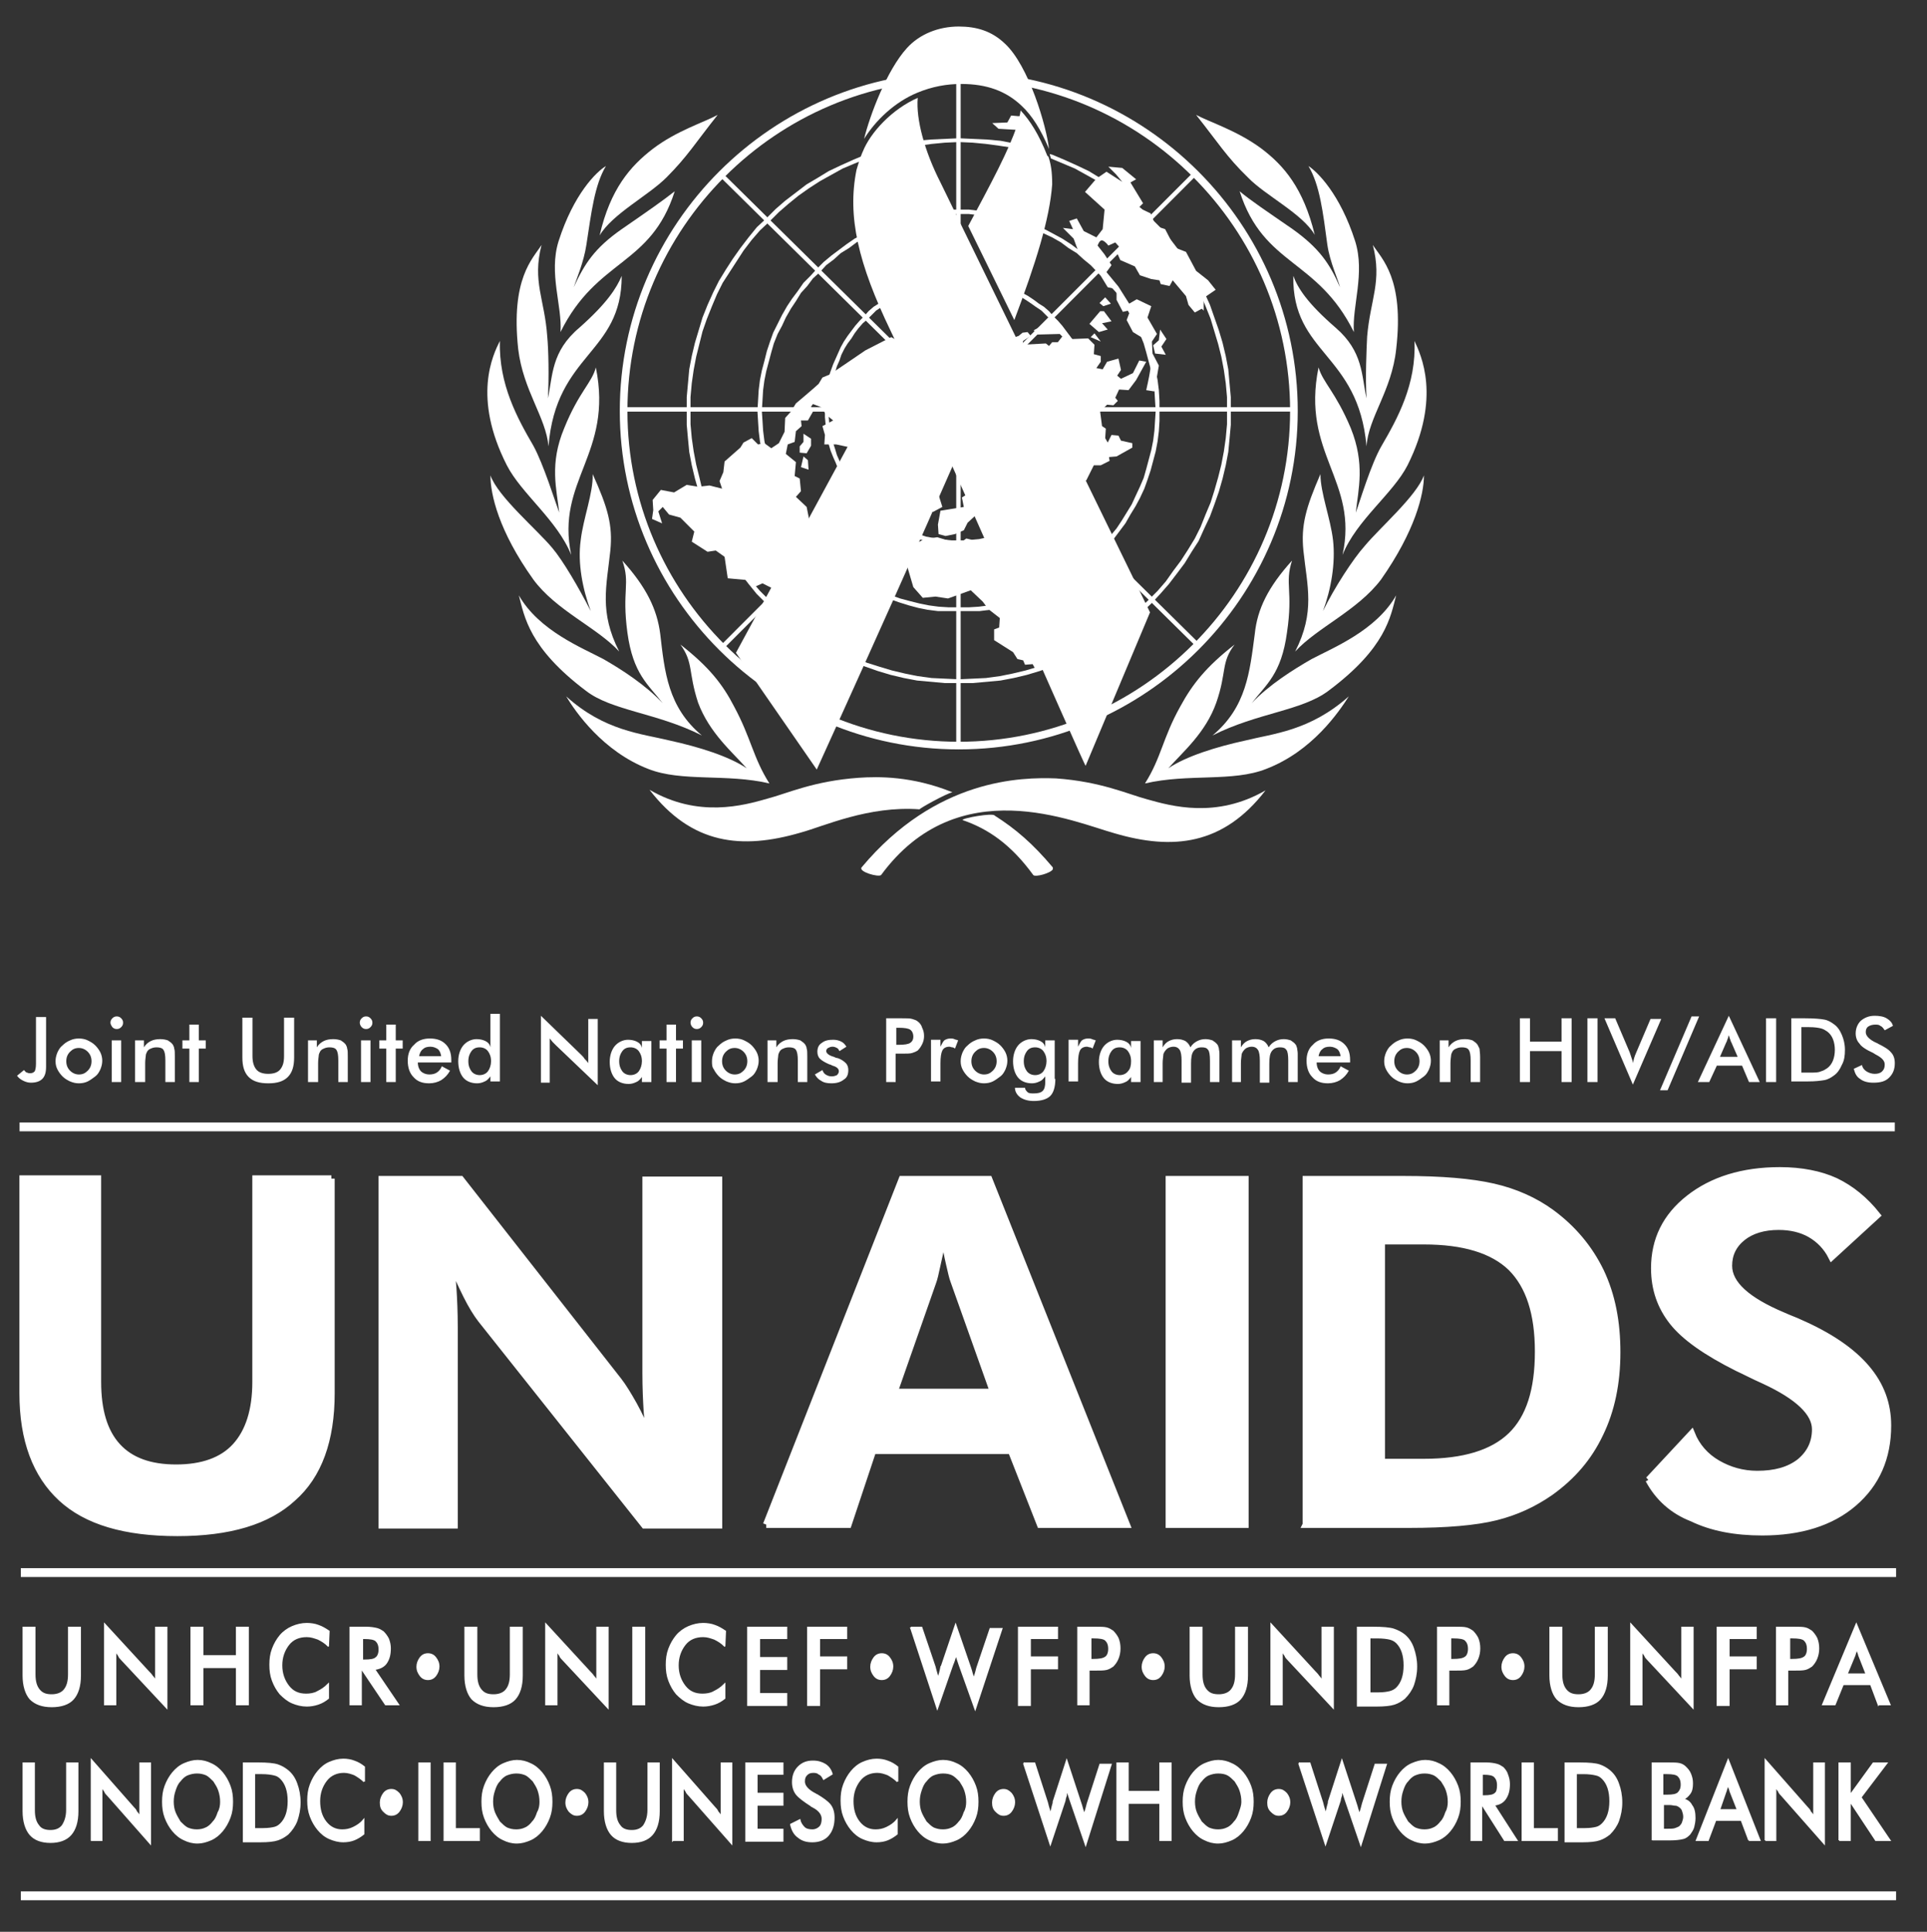 <svg xmlns="http://www.w3.org/2000/svg" viewBox="0 0 305.3 306"><rect x="0" y="0" width="305.3" height="306" fill="#333333" stroke="none"/><style>.st0{fill:none}.st1{stroke:#fff;stroke-width:.25}.st1,.st2{fill:#fff}.st3,.st4{fill:#fff;stroke:#fff;stroke-width:1.05}.st4{fill:none;stroke-width:1.21}</style><g id="Layer_1"><path class="st0" d="M3.1 3.9h297.6v297.6H3.1z"/><path class="st1" d="M3.7 257.8h1.8v7.4c0 1.1.2 1.9.7 2.5.5.6 1.1.8 2 .8.9 0 1.6-.3 2-.8.5-.6.7-1.4.7-2.5v-7.4h1.8v7.6c0 1.7-.4 2.9-1.1 3.7-.7.8-1.9 1.2-3.4 1.2s-2.6-.4-3.4-1.2c-.7-.8-1.1-2.1-1.1-3.7v-7.6zM16.6 270v-12.7l6.9 7.5c.2.2.4.4.6.7.2.2.4.5.6.8v-8.5h1.7v12.7l-7.1-7.6c-.2-.2-.4-.4-.5-.7-.2-.2-.3-.5-.5-.7v8.5h-1.7zm13.7 0v-12.2h1.8v4.5h5.4v-4.5h1.8V270h-1.8v-5.9h-5.4v5.9h-1.8zm21.7-9.3c-.5-.5-1-.8-1.6-1.1-.6-.2-1.1-.4-1.8-.4-1.2 0-2.2.4-2.9 1.3-.7.9-1.1 2-1.1 3.3 0 1.3.4 2.4 1.1 3.3.7.9 1.6 1.3 2.8 1.3.6 0 1.3-.1 1.8-.4.6-.3 1.1-.6 1.7-1.2v2.2c-.5.4-1 .7-1.6.9-.6.2-1.2.3-1.8.3-.8 0-1.6-.2-2.3-.5-.7-.3-1.3-.8-1.9-1.4-.5-.6-.9-1.3-1.2-2.1-.3-.8-.4-1.6-.4-2.5 0-.9.1-1.7.4-2.5.3-.8.7-1.5 1.2-2.1.5-.6 1.2-1.1 1.9-1.4.7-.3 1.5-.5 2.3-.5.6 0 1.3.1 1.8.3.6.2 1.1.5 1.7.9l-.1 2.3zm5.2 3.8v5.5h-1.7v-12.2H58c.7 0 1.3.1 1.7.2.4.1.7.3 1 .5.3.3.6.7.8 1.1.2.5.3 1 .3 1.5 0 1-.2 1.7-.6 2.3-.4.6-1.1.9-1.9 1l3.8 5.6h-2l-3.7-5.5h-.2zm.2-1.5h.3c1 0 1.6-.1 1.9-.4.3-.2.5-.7.5-1.3 0-.7-.2-1.1-.5-1.4-.3-.3-1-.4-1.9-.4h-.3v3.5zm8.7 1c0-.5.2-1 .5-1.4.3-.4.7-.6 1.2-.6s.9.2 1.2.6c.3.4.5.8.5 1.4 0 .5-.2 1-.5 1.4-.3.4-.7.6-1.2.6s-.9-.2-1.2-.6c-.3-.4-.5-.8-.5-1.4zm7.6-6.2h1.8v7.4c0 1.1.2 1.9.7 2.5.5.6 1.1.8 2 .8.9 0 1.6-.3 2-.8.5-.6.7-1.4.7-2.5v-7.4h1.8v7.6c0 1.7-.4 2.9-1.1 3.7-.7.8-1.9 1.2-3.4 1.2s-2.6-.4-3.4-1.2c-.7-.8-1.1-2.1-1.1-3.7v-7.6zM86.5 270v-12.7l6.9 7.5c.2.2.4.4.6.7.2.2.4.5.6.8v-8.5h1.7v12.7l-7.1-7.6c-.2-.2-.4-.4-.5-.7-.2-.2-.3-.5-.5-.7v8.5h-1.7zm13.8 0v-12.2h1.8V270h-1.8zm14.5-9.3c-.5-.5-1-.8-1.6-1.1-.6-.2-1.1-.4-1.8-.4-1.2 0-2.2.4-2.9 1.3-.7.9-1.1 2-1.1 3.3 0 1.3.4 2.4 1.1 3.3.7.9 1.6 1.3 2.8 1.3.6 0 1.3-.1 1.8-.4.6-.3 1.1-.6 1.7-1.2v2.2c-.5.4-1 .7-1.6.9-.6.2-1.2.3-1.8.3-.8 0-1.6-.2-2.3-.5-.7-.3-1.3-.8-1.9-1.4-.5-.6-.9-1.3-1.2-2.1-.3-.8-.4-1.6-.4-2.5 0-.9.1-1.7.4-2.5.3-.8.7-1.5 1.2-2.1.5-.6 1.2-1.1 1.9-1.4.7-.3 1.5-.5 2.3-.5.6 0 1.3.1 1.8.3.6.2 1.1.5 1.7.9l-.1 2.3zm3.7 9.3v-12.2h6.1v1.7h-4.3v3.1h4.3v1.8h-4.3v3.9h4.3v1.8h-6.1zm9.5 0v-12.2h6.1v1.7h-4.3v3h4.3v1.8h-4.3v5.8H128zm10-6c0-.5.2-1 .5-1.4.3-.4.7-.6 1.2-.6s.9.2 1.2.6c.3.4.5.8.5 1.4 0 .5-.2 1-.5 1.4-.3.4-.7.6-1.2.6s-.9-.2-1.2-.6c-.3-.4-.5-.8-.5-1.4zm6.3-6.2h1.7l2.1 6.2c.1.4.2.8.3 1.1.1.3.2.6.2.9.2-.6.4-1.3.5-1.9 0-.1 0-.1.1-.2l2.2-6.5 2.3 6.7c.1.3.2.6.3 1 .1.3.2.6.3 1 0-.3.1-.5.2-.8.1-.3.2-.7.3-1.1l2.1-6.2h1.8l-4.2 12.7-2.5-7-.3-.9c-.1-.3-.2-.6-.2-.8l-.3.9c-.1.3-.2.6-.3.8l-2.4 6.9-4.2-12.8zm17.1 12.2v-12.2h6.1v1.7h-4.3v3h4.3v1.8h-4.3v5.8h-1.8zm11.1-5.5v5.5h-1.7v-12.2h2.7c.8 0 1.4 0 1.8.1.4.1.7.3 1 .5.3.3.6.7.8 1.1.2.5.3 1 .3 1.6 0 .6-.1 1.1-.3 1.6-.2.5-.5.9-.8 1.2-.3.2-.6.4-1 .5-.4.1-1 .1-1.8.1h-1zm.2-1.6h.5c1 0 1.6-.1 2-.4.3-.2.5-.7.5-1.3 0-.7-.2-1.1-.5-1.4-.3-.3-1-.4-1.9-.4h-.5v3.5zm8.3 1.1c0-.5.2-1 .5-1.4.3-.4.7-.6 1.2-.6s.9.2 1.2.6c.3.4.5.8.5 1.4 0 .5-.2 1-.5 1.4-.3.4-.7.6-1.2.6s-.9-.2-1.2-.6c-.3-.4-.5-.8-.5-1.4zm7.6-6.2h1.8v7.4c0 1.1.2 1.9.7 2.5.5.6 1.1.8 2 .8.9 0 1.6-.3 2-.8.5-.6.7-1.4.7-2.5v-7.4h1.8v7.6c0 1.7-.4 2.9-1.1 3.7-.7.8-1.9 1.2-3.4 1.2s-2.6-.4-3.4-1.2c-.7-.8-1.1-2.1-1.1-3.7v-7.6zm12.8 12.2v-12.7l6.9 7.5c.2.2.4.4.6.7.2.2.4.5.6.8v-8.5h1.7v12.7l-7.1-7.6c-.2-.2-.4-.4-.5-.7-.2-.2-.3-.5-.5-.7v8.5h-1.7zm13.7 0v-12.2h2.4c1.6 0 2.7.1 3.3.3.6.2 1.2.5 1.7.9.6.5 1.1 1.2 1.4 2.1s.5 1.8.5 2.9c0 1.1-.2 2-.5 2.9-.3.8-.8 1.5-1.4 2.1-.5.4-1 .7-1.6.9-.6.2-1.6.3-2.8.3h-3zm1.8-1.8h1.5c.8 0 1.4-.1 1.8-.2s.8-.3 1.1-.6c.4-.4.7-.9.9-1.5.2-.6.3-1.3.3-2.1s-.1-1.5-.3-2.1c-.2-.6-.5-1.1-.9-1.5-.3-.3-.7-.5-1.1-.6-.4-.1-1.1-.2-2-.2H217v8.8zm12.6-3.7v5.5h-1.7v-12.2h2.7c.8 0 1.4 0 1.8.1.4.1.7.3 1 .5.3.3.6.7.8 1.1.2.5.3 1 .3 1.6 0 .6-.1 1.1-.3 1.6-.2.5-.5.9-.8 1.2-.3.2-.6.4-1 .5-.4.1-1 .1-1.8.1h-1zm.2-1.6h.5c1 0 1.6-.1 2-.4.3-.2.5-.7.5-1.3 0-.7-.2-1.1-.5-1.4-.3-.3-1-.4-1.9-.4h-.5v3.5zm8.3 1.1c0-.5.2-1 .5-1.4.3-.4.7-.6 1.2-.6s.9.2 1.2.6c.3.4.5.8.5 1.4 0 .5-.2 1-.5 1.4-.3.4-.7.6-1.2.6s-.9-.2-1.2-.6c-.3-.4-.5-.8-.5-1.4zm7.6-6.2h1.8v7.4c0 1.1.2 1.9.7 2.5.5.6 1.1.8 2 .8.9 0 1.6-.3 2-.8.5-.6.7-1.4.7-2.5v-7.4h1.8v7.6c0 1.7-.4 2.9-1.1 3.7-.7.8-1.9 1.2-3.4 1.2s-2.6-.4-3.4-1.2c-.7-.8-1.1-2.1-1.1-3.7v-7.6zm12.8 12.2v-12.7l6.9 7.5c.2.2.4.4.6.7.2.2.4.5.6.8v-8.5h1.7v12.7l-7.1-7.6c-.2-.2-.4-.4-.5-.7-.2-.2-.3-.5-.5-.7v8.5h-1.7zm13.7 0v-12.2h6.1v1.7h-4.3v3h4.3v1.8h-4.3v5.8h-1.8zm11.1-5.5v5.5h-1.7v-12.2h2.7c.8 0 1.4 0 1.8.1.4.1.7.3 1 .5.3.3.6.7.8 1.1.2.5.3 1 .3 1.6 0 .6-.1 1.1-.3 1.6-.2.5-.5.9-.8 1.2-.3.2-.6.4-1 .5-.4.1-1 .1-1.8.1h-1zm.2-1.6h.5c1 0 1.6-.1 2-.4.3-.2.5-.7.5-1.3 0-.7-.2-1.1-.5-1.4-.3-.3-1-.4-1.9-.4h-.5v3.5zm14.2 7.1l-1.2-3.2H292l-1.3 3.2h-1.9l5.3-12.7 5.3 12.7h-1.8zm-5-4.8h3.1l-1.1-2.8c-.1-.2-.1-.4-.2-.6-.1-.2-.1-.5-.2-.8-.1.3-.1.5-.2.7-.1.2-.1.4-.2.6l-1.2 2.9zM3.7 279.3h1.7v7.4c0 1.1.2 1.9.7 2.5.4.6 1.1.8 1.9.8.9 0 1.5-.3 1.9-.8.4-.6.7-1.4.7-2.5v-7.4h1.7v7.6c0 1.7-.4 2.9-1.1 3.7-.7.8-1.8 1.2-3.2 1.2-1.4 0-2.5-.4-3.2-1.2-.7-.8-1.1-2.1-1.1-3.7v-7.6zm10.8 12.2v-12.7l6.6 7.5c.2.2.4.4.5.7.2.2.4.5.6.8v-8.5h1.6V292l-6.7-7.6c-.2-.2-.4-.4-.5-.7-.2-.2-.3-.5-.5-.7v8.5h-1.6zm22.3-6.1c0 .9-.1 1.7-.4 2.5-.3.8-.7 1.5-1.2 2.1-.5.6-1.1 1.1-1.8 1.4-.7.3-1.4.5-2.1.5-.8 0-1.5-.2-2.1-.5-.7-.3-1.3-.8-1.8-1.4-.5-.6-.9-1.3-1.2-2.1-.3-.8-.4-1.6-.4-2.5 0-.9.1-1.7.4-2.5.3-.8.7-1.5 1.2-2.1.5-.6 1.1-1.1 1.8-1.4.7-.3 1.4-.5 2.1-.5.8 0 1.5.2 2.1.5.7.3 1.3.8 1.8 1.4.5.6.9 1.3 1.2 2.1.3.8.4 1.6.4 2.5zm-1.8 0c0-.6-.1-1.2-.3-1.8-.2-.6-.5-1-.8-1.5-.4-.4-.8-.8-1.2-1-.5-.2-.9-.3-1.5-.3-.5 0-1 .1-1.5.3-.5.2-.9.6-1.2 1-.4.4-.6.9-.8 1.5-.2.6-.3 1.1-.3 1.8 0 .6.1 1.2.3 1.7.2.5.5 1 .8 1.5.4.4.8.8 1.2 1 .5.2.9.3 1.5.3.5 0 1-.1 1.4-.3.5-.2.9-.6 1.2-1 .4-.4.6-.9.8-1.5.3-.5.4-1.1.4-1.7zm3.6 6.1v-12.2h2.3c1.5 0 2.5.1 3.1.3.6.2 1.1.5 1.6.9.6.5 1.1 1.2 1.4 2.1.3.8.5 1.8.5 2.9 0 1.1-.2 2-.5 2.9-.3.8-.8 1.5-1.4 2.1-.5.4-1 .7-1.6.9-.6.2-1.5.3-2.7.3h-2.7zm1.7-1.8h1.4c.8 0 1.4-.1 1.8-.2.4-.1.7-.3 1-.6.4-.4.7-.9.9-1.5.2-.6.3-1.3.3-2.1s-.1-1.5-.3-2.1c-.2-.6-.5-1.1-.9-1.5-.3-.3-.6-.5-1.1-.6-.4-.1-1.1-.2-1.9-.2h-1.2v8.8zm17.4-7.5c-.5-.5-1-.8-1.5-1.1-.5-.2-1.1-.4-1.7-.4-1.1 0-2.1.4-2.8 1.3-.7.9-1.1 2-1.1 3.3 0 1.3.3 2.4 1 3.3.7.9 1.6 1.3 2.6 1.3.6 0 1.2-.1 1.8-.4.6-.3 1.1-.6 1.6-1.2v2.2c-.5.4-1 .7-1.5.9-.5.2-1.1.3-1.7.3-.8 0-1.5-.2-2.2-.5-.7-.3-1.3-.8-1.8-1.4-.5-.6-.9-1.3-1.2-2.1-.3-.8-.4-1.6-.4-2.5 0-.9.1-1.7.4-2.5.3-.8.7-1.5 1.2-2.1.5-.6 1.1-1.1 1.8-1.4.7-.3 1.4-.5 2.2-.5.6 0 1.2.1 1.7.3.6.2 1.1.5 1.6.9v2.3zm2.6 3.3c0-.5.2-1 .5-1.4.3-.4.7-.6 1.2-.6s.8.2 1.2.6c.3.4.5.8.5 1.4 0 .5-.2 1-.5 1.4-.3.4-.7.6-1.2.6s-.8-.2-1.2-.6c-.4-.4-.5-.8-.5-1.4zm6.1 6v-12.2h1.7v12.2h-1.7zm4 0v-12.2h1.7v10.4h3.8v1.8h-5.5zm17-6.1c0 .9-.1 1.7-.4 2.5-.3.8-.7 1.5-1.2 2.1-.5.6-1.1 1.1-1.8 1.4-.7.3-1.4.5-2.1.5-.8 0-1.5-.2-2.1-.5-.7-.3-1.3-.8-1.8-1.4-.5-.6-.9-1.3-1.2-2.1-.3-.8-.4-1.6-.4-2.5 0-.9.1-1.7.4-2.5.3-.8.7-1.5 1.2-2.1.5-.6 1.1-1.1 1.8-1.4.7-.3 1.4-.5 2.1-.5.8 0 1.5.2 2.1.5.7.3 1.3.8 1.8 1.4.5.6.9 1.3 1.2 2.1.3.8.4 1.6.4 2.5zm-1.8 0c0-.6-.1-1.2-.3-1.8-.2-.6-.5-1-.8-1.5-.4-.4-.8-.8-1.2-1-.5-.2-.9-.3-1.5-.3-.5 0-1 .1-1.5.3-.5.2-.9.6-1.2 1-.4.4-.6.9-.8 1.5-.2.6-.3 1.1-.3 1.8 0 .6.1 1.2.3 1.7.2.5.5 1 .8 1.5.4.4.8.8 1.2 1 .5.2.9.3 1.5.3.5 0 1-.1 1.4-.3.5-.2.9-.6 1.2-1 .4-.4.6-.9.8-1.5.3-.5.4-1.1.4-1.7zm4.1.1c0-.5.2-1 .5-1.4.3-.4.7-.6 1.2-.6s.8.2 1.2.6c.3.4.5.8.5 1.4 0 .5-.2 1-.5 1.4-.3.4-.7.6-1.2.6s-.8-.2-1.2-.6c-.3-.4-.5-.8-.5-1.4zm6.1-6.2h1.7v7.4c0 1.1.2 1.9.7 2.5.4.6 1.1.8 1.9.8.9 0 1.5-.3 1.9-.8.4-.6.7-1.4.7-2.5v-7.4h1.7v7.6c0 1.7-.4 2.9-1.1 3.7-.7.8-1.8 1.2-3.2 1.2-1.4 0-2.5-.4-3.2-1.2-.7-.8-1.1-2.1-1.1-3.7v-7.6zm10.8 12.2v-12.7l6.6 7.5c.2.2.4.4.5.7.2.2.4.5.6.8v-8.5h1.6V292l-6.7-7.6c-.2-.2-.4-.4-.5-.7-.2-.2-.3-.5-.5-.7v8.5h-1.6zm11.6 0v-12.2h5.8v1.7h-4.1v3.1h4.1v1.8h-4.1v3.9h4.1v1.8h-5.8zm7.1-2.5l1.4-.7c.1.5.4.9.7 1.2.3.3.8.4 1.3.4s.9-.2 1.2-.5c.3-.3.4-.8.4-1.3 0-.7-.5-1.4-1.5-1.9-.1-.1-.3-.1-.3-.2-1.1-.7-1.9-1.3-2.3-1.8-.4-.5-.6-1.2-.6-1.9 0-1 .3-1.8.9-2.4.6-.6 1.3-.9 2.3-.9.8 0 1.4.2 1.9.5s.9.8 1.1 1.5l-1.3.8c-.2-.4-.4-.7-.7-.8-.2-.2-.5-.3-.9-.3-.5 0-.8.1-1.1.4-.3.3-.4.6-.4 1.1 0 .7.6 1.4 1.8 2 .1.1.2.1.2.1 1 .6 1.7 1.1 2.1 1.6.4.5.6 1.2.6 2 0 1.2-.3 2.1-.9 2.8-.6.7-1.5 1-2.5 1-.9 0-1.6-.2-2.2-.7-.6-.4-1-1.1-1.2-2zm16.9-6.8c-.5-.5-1-.8-1.5-1.1-.5-.2-1.1-.4-1.7-.4-1.1 0-2.1.4-2.8 1.3-.7.9-1.1 2-1.1 3.3 0 1.3.3 2.4 1 3.3.7.9 1.6 1.3 2.6 1.3.6 0 1.2-.1 1.8-.4.6-.3 1.1-.6 1.6-1.2v2.2c-.5.4-1 .7-1.5.9-.5.2-1.1.3-1.7.3-.8 0-1.5-.2-2.2-.5-.7-.3-1.3-.8-1.8-1.4-.5-.6-.9-1.3-1.2-2.1-.3-.8-.4-1.6-.4-2.5 0-.9.1-1.7.4-2.5.3-.8.7-1.5 1.2-2.1.5-.6 1.1-1.1 1.8-1.4.7-.3 1.4-.5 2.2-.5.6 0 1.2.1 1.7.3.6.2 1.1.5 1.6.9v2.3zm12.7 3.2c0 .9-.1 1.7-.4 2.5-.3.8-.7 1.5-1.2 2.1-.5.6-1.1 1.1-1.8 1.4-.7.3-1.4.5-2.1.5-.8 0-1.5-.2-2.1-.5-.7-.3-1.3-.8-1.8-1.4-.5-.6-.9-1.3-1.2-2.1-.3-.8-.4-1.6-.4-2.5 0-.9.1-1.7.4-2.5.3-.8.7-1.5 1.2-2.1.5-.6 1.1-1.1 1.8-1.4s1.4-.5 2.1-.5c.8 0 1.5.2 2.1.5.7.3 1.3.8 1.8 1.4.5.6.9 1.3 1.2 2.1.3.8.4 1.6.4 2.5zm-1.7 0c0-.6-.1-1.2-.3-1.8-.2-.6-.5-1-.8-1.5-.4-.4-.8-.8-1.2-1s-.9-.3-1.5-.3c-.5 0-1 .1-1.5.3-.5.2-.9.6-1.2 1-.4.4-.6.9-.8 1.5-.2.6-.3 1.1-.3 1.8 0 .6.1 1.2.3 1.7.2.5.5 1 .8 1.5.4.4.8.8 1.2 1 .5.2.9.3 1.5.3.5 0 1-.1 1.4-.3.5-.2.9-.6 1.2-1 .4-.4.6-.9.8-1.5.3-.5.4-1.1.4-1.7zm4.1.1c0-.5.2-1 .5-1.4.3-.4.7-.6 1.2-.6s.8.2 1.2.6c.3.4.5.8.5 1.4 0 .5-.2 1-.5 1.4-.3.4-.7.6-1.2.6s-.8-.2-1.2-.6c-.4-.4-.5-.8-.5-1.4zm4.9-6.2h1.7l2 6.2c.1.4.2.8.3 1.1.1.3.2.6.2.9.2-.6.3-1.3.5-1.9v-.2l2.1-6.5 2.2 6.7c.1.3.2.6.3 1 .1.3.2.6.3 1 0-.3.1-.5.2-.8.1-.3.2-.7.3-1.1l2-6.2h1.7l-4 12.7-2.4-7-.3-.9c-.1-.3-.2-.6-.2-.8-.1.3-.2.6-.2.9-.1.3-.2.6-.2.8l-2.3 6.9-4.2-12.8zm14.8 12.2v-12.2h1.7v4.5h5.1v-4.5h1.7v12.2h-1.7v-5.9h-5.1v5.9H177zm21.5-6.1c0 .9-.1 1.7-.4 2.5-.3.8-.7 1.5-1.2 2.1-.5.6-1.1 1.1-1.8 1.4-.7.3-1.4.5-2.1.5-.8 0-1.5-.2-2.1-.5-.7-.3-1.3-.8-1.8-1.4-.5-.6-.9-1.3-1.2-2.1-.3-.8-.4-1.6-.4-2.5 0-.9.1-1.7.4-2.5.3-.8.7-1.5 1.2-2.1.5-.6 1.1-1.1 1.8-1.4.7-.3 1.4-.5 2.1-.5.8 0 1.5.2 2.1.5.7.3 1.3.8 1.8 1.4.5.6.9 1.3 1.2 2.1.3.8.4 1.6.4 2.5zm-1.7 0c0-.6-.1-1.2-.3-1.8-.2-.6-.5-1-.8-1.5-.4-.4-.8-.8-1.2-1s-.9-.3-1.5-.3c-.5 0-1 .1-1.5.3-.5.2-.9.6-1.2 1-.4.4-.6.9-.8 1.5-.2.6-.3 1.1-.3 1.8 0 .6.1 1.2.3 1.7.2.5.5 1 .8 1.5.4.4.8.8 1.2 1 .5.2.9.3 1.5.3.5 0 1-.1 1.4-.3.5-.2.9-.6 1.2-1 .4-.4.6-.9.8-1.5s.4-1.1.4-1.7zm4.1.1c0-.5.2-1 .5-1.4.3-.4.7-.6 1.2-.6s.8.2 1.2.6c.3.4.5.8.5 1.4 0 .5-.2 1-.5 1.4-.3.4-.7.6-1.2.6s-.8-.2-1.2-.6c-.4-.4-.5-.8-.5-1.4zm4.9-6.2h1.7l2 6.2c.1.4.2.8.3 1.1.1.3.2.6.2.9.2-.6.3-1.3.5-1.9v-.2l2.1-6.5 2.2 6.7c.1.3.2.6.3 1 .1.3.2.6.3 1 0-.3.1-.5.2-.8.1-.3.2-.7.3-1.1l2-6.2h1.7l-4 12.7-2.4-7-.3-.9c-.1-.3-.2-.6-.2-.8-.1.3-.2.6-.2.9-.1.3-.2.6-.2.8l-2.3 6.9-4.2-12.8zm25.5 6.1c0 .9-.1 1.7-.4 2.5-.3.8-.7 1.5-1.2 2.1-.5.6-1.1 1.1-1.8 1.4-.7.3-1.4.5-2.1.5-.8 0-1.5-.2-2.1-.5-.7-.3-1.3-.8-1.8-1.4-.5-.6-.9-1.3-1.2-2.1-.3-.8-.4-1.6-.4-2.5 0-.9.1-1.7.4-2.5.3-.8.7-1.5 1.2-2.1.5-.6 1.1-1.1 1.8-1.4.7-.3 1.4-.5 2.1-.5.8 0 1.5.2 2.1.5.7.3 1.3.8 1.8 1.4.5.6.9 1.3 1.2 2.1.3.8.4 1.6.4 2.5zm-1.8 0c0-.6-.1-1.2-.3-1.8-.2-.6-.5-1-.8-1.5-.4-.4-.8-.8-1.2-1-.5-.2-.9-.3-1.5-.3s-1 .1-1.5.3c-.5.2-.9.6-1.2 1-.4.4-.6.9-.8 1.5-.2.6-.3 1.1-.3 1.8 0 .6.1 1.2.3 1.7.2.5.5 1 .8 1.5.4.4.8.8 1.2 1 .5.2.9.3 1.5.3.5 0 1-.1 1.4-.3.5-.2.9-.6 1.2-1 .4-.4.6-.9.8-1.5.3-.5.4-1.1.4-1.7zm5.2.6v5.5h-1.6v-12.2h2.4c.7 0 1.2.1 1.6.2.4.1.7.3 1 .5.3.3.6.7.7 1.1.2.5.3 1 .3 1.5 0 1-.2 1.7-.6 2.3-.4.6-1 .9-1.8 1l3.6 5.6h-1.9l-3.5-5.5h-.2zm.1-1.5h.3c.9 0 1.5-.1 1.8-.4.3-.2.4-.7.4-1.3 0-.7-.2-1.1-.5-1.4-.3-.3-.9-.4-1.7-.4h-.3v3.5zm6.4 7v-12.2h1.7v10.4h3.8v1.8h-5.5zm6.8 0v-12.2h2.3c1.5 0 2.5.1 3.1.3.6.2 1.1.5 1.6.9.6.5 1.1 1.2 1.4 2.1.3.8.5 1.8.5 2.9 0 1.1-.2 2-.5 2.9-.3.8-.8 1.5-1.4 2.1-.5.4-1 .7-1.6.9-.6.2-1.5.3-2.7.3H248zm1.7-1.8h1.4c.8 0 1.4-.1 1.8-.2.4-.1.7-.3 1-.6.4-.4.7-.9.9-1.5.2-.6.3-1.3.3-2.1s-.1-1.5-.3-2.1c-.2-.6-.5-1.1-.9-1.5-.3-.3-.6-.5-1.1-.6-.4-.1-1.1-.2-1.9-.2h-1.2v8.8zm12.1 1.8v-12.2h2.6c.7 0 1.3 0 1.7.1.4.1.7.3.9.5.3.3.6.6.8 1.1.2.5.3.9.3 1.5 0 .7-.1 1.2-.4 1.6-.3.4-.6.7-1.1.9.6.1 1.1.4 1.4 1 .4.5.5 1.2.5 2 0 .5-.1 1-.2 1.4-.1.4-.4.8-.6 1.1-.3.3-.6.6-1.1.7-.4.1-1.1.2-2.1.2h-2.7zm1.7-7.1h.7c.8 0 1.4-.1 1.7-.4.3-.3.5-.7.5-1.3 0-.7-.2-1.1-.5-1.4-.3-.3-.9-.4-1.8-.4h-.7v3.5zm0 5.4h.6c.6 0 1 0 1.3-.1.3-.1.5-.2.7-.3.2-.2.4-.4.5-.7.1-.3.2-.6.2-.9 0-.4-.1-.7-.2-1-.1-.3-.3-.5-.6-.7-.2-.1-.3-.2-.6-.2-.2 0-.5-.1-.8-.1h-1.1v4zm13.6 1.7l-1.2-3.2h-4.1l-1.2 3.2h-1.8l5-12.7 5 12.7h-1.7zm-4.7-4.8h2.9l-1.1-2.8c-.1-.2-.1-.4-.2-.6-.1-.2-.1-.5-.2-.8-.1.3-.1.5-.2.7-.1.2-.1.4-.2.6l-1 2.9zm7.3 4.8v-12.7l6.6 7.5c.2.2.4.4.5.7.2.2.4.5.6.8v-8.5h1.6V292l-6.7-7.6c-.2-.2-.4-.4-.5-.7-.2-.2-.3-.5-.5-.7v8.5h-1.6zm11.7 0v-12.2h1.7v5.1l3.7-5.1h2.1l-4.1 5.4 4.6 6.8h-2.2l-4.1-6.2v6.2h-1.7z"/><path class="st2" d="M300.4 300.4v-.8H3.3v1.4h297.1zm0-51.3v-.7H3.3v1.4h297.1zm-.2-70.6v-.7H3.1v1.4h297.1z"/><path class="st3" d="M52.5 186.7v34c0 7.4-2 13-6.1 16.6-4 3.7-10.1 5.5-18.3 5.5-8.3 0-14.4-1.8-18.4-5.5-4-3.7-6.1-9.2-6.1-16.6v-34h11.9v32.2c0 4.5 1 7.9 3.1 10.2 2.1 2.3 5.2 3.4 9.3 3.4 4.1 0 7.3-1.1 9.4-3.4 2.1-2.3 3.2-5.7 3.2-10.2v-32.2h12zm8 54.8v-54.7H73l25 31.9c.7.9 1.5 2.2 2.4 3.8.9 1.6 1.8 3.6 2.7 5.8-.3-1.6-.5-3.2-.6-4.8-.1-1.6-.2-3.6-.2-6v-30.6h11.6v54.7h-11.8L76.2 209c-.7-.9-1.5-2.2-2.3-3.8-.8-1.6-1.7-3.6-2.7-5.8.3 1.6.5 3.2.6 4.8.1 1.6.2 3.6.2 6.1v31.3H60.5zm60.9 0l21.5-54.7h13.8l21.8 54.7h-13.7l-4.6-11.7h-21.9l-3.9 11.7h-13zm36-20.9l-6.3-17.7c-.2-.5-.4-1.4-.7-2.7-.3-1.3-.6-2.8-.9-4.7-.3 1.8-.7 3.4-1 4.8-.3 1.4-.5 2.3-.7 2.8l-6.1 17.4h15.7zm27.8 20.9v-54.7h12.1v54.7h-12.1zm21.7 0v-54.7h15.4c6.1 0 10.8.4 14.3 1.2 3.5.8 6.6 2.2 9.2 4.1 3.4 2.5 6 5.6 7.8 9.3 1.8 3.8 2.6 8 2.6 12.8 0 4.9-.9 9.2-2.7 12.9-1.8 3.8-4.4 6.8-7.9 9.3-2.6 1.8-5.4 3.1-8.6 3.9-3.2.8-7.8 1.2-13.8 1.2h-16.3zm12-9.9h6.7c6.3 0 10.9-1.4 13.8-4.2 2.9-2.8 4.3-7.2 4.3-13.3 0-6-1.4-10.4-4.3-13.3-2.9-2.8-7.5-4.2-13.8-4.2h-6.7v35zm42.3 2.8l6.8-7.3c.8 2 2.2 3.6 4.1 4.7 1.9 1.1 4 1.7 6.3 1.7 2.8 0 5-.6 6.7-1.9 1.6-1.3 2.5-3 2.5-5.2 0-2.6-2.7-5.2-8.1-7.7-1.8-.8-3.1-1.5-4.2-2-5-2.5-8.4-4.9-10.3-7.3-1.9-2.4-2.9-5.2-2.9-8.5 0-4.5 1.8-8.2 5.5-11.1 3.7-2.9 8.5-4.4 14.4-4.4 3.4 0 6.4.6 8.8 1.7 2.5 1.2 4.7 3 6.6 5.4l-7.2 6.6c-.8-1.6-2-2.8-3.4-3.6-1.4-.8-3.1-1.2-5-1.2-2.4 0-4.3.6-5.7 1.7-1.5 1.2-2.2 2.7-2.2 4.5 0 2.9 2.9 5.5 8.6 7.9 1.1.5 2 .8 2.6 1.1 4.8 2.1 8.3 4.5 10.6 7.2 2.3 2.7 3.4 5.7 3.4 9.1 0 5.1-1.8 9.2-5.4 12.3-3.6 3.1-8.5 4.6-14.5 4.6-4.3 0-8-.7-11.1-2.2-3.1-1.2-5.4-3.3-6.9-6.1z"/><path class="st2" d="M3.8 169.5c.2.2.3.4.5.4.2.1.3.1.5.1.3 0 .5-.1.7-.3.1-.2.2-.6.2-1.2v-7.4h1.6v7.9c0 .9-.2 1.5-.6 1.9-.4.4-1 .6-1.8.6-.4 0-.8-.1-1.2-.3-.4-.2-.7-.4-1-.8l1.1-.9zm5-1.4c0-.5.1-.9.3-1.4.2-.4.4-.8.8-1.1.3-.3.7-.6 1.2-.8.4-.2.9-.3 1.4-.3.5 0 1 .1 1.4.3.4.2.8.4 1.2.8.3.3.6.7.8 1.1.2.4.3.9.3 1.3 0 .5-.1.9-.3 1.4-.2.4-.4.8-.8 1.1-.4.3-.8.6-1.2.8-.4.2-.9.3-1.4.3-.5 0-.9-.1-1.4-.3-.4-.2-.8-.4-1.2-.8-.3-.3-.6-.7-.8-1.1-.2-.4-.3-.8-.3-1.3zm5.7 0c0-.6-.2-1.1-.6-1.5-.4-.4-.9-.6-1.4-.6-.6 0-1 .2-1.4.6-.4.4-.6.9-.6 1.5s.2 1.1.6 1.5c.4.4.9.6 1.4.6.6 0 1-.2 1.4-.6.4-.4.6-.9.6-1.5zm3-6.1c0-.3.1-.5.3-.7.2-.2.4-.3.7-.3.3 0 .5.1.7.3.2.2.3.4.3.7 0 .3-.1.5-.3.7-.2.2-.4.3-.7.3-.3 0-.5-.1-.7-.3-.2-.3-.3-.5-.3-.7zm.2 9.4v-6.6h1.5v6.6h-1.5zm3.7 0v-6.6h1.4v1.1c.3-.5.7-.8 1.1-1 .4-.2.9-.3 1.5-.3.5 0 .9.1 1.2.2.3.2.6.4.8.7.1.2.2.4.2.6.1.2.1.7.1 1.3v4h-1.5V168c0-.9-.1-1.4-.3-1.7-.2-.3-.6-.4-1.1-.4-.4 0-.7.1-.9.2-.3.1-.5.3-.6.5-.1.2-.2.4-.2.6 0 .2-.1.6-.1 1.2v3h-1.6zm8.6 0v-5.3h-1.1v-1.3H30v-2.5h1.5v2.5h1.1v1.3h-1.1v5.3H30zm8.4-10.2H40v6.1c0 .9.2 1.6.6 2.1.4.5 1.1.7 1.9.7.8 0 1.5-.2 1.9-.7.4-.5.6-1.1.6-2.1v-6.1h1.6v6.3c0 1.4-.3 2.4-1 3.1-.7.7-1.7 1-3.1 1-1.4 0-2.4-.3-3.1-1-.7-.7-1-1.7-1-3.1v-6.3zm10.4 10.2v-6.6h1.4v1.1c.3-.5.7-.8 1.1-1 .4-.2.9-.3 1.5-.3.5 0 .9.1 1.2.2.3.2.6.4.8.7.1.2.2.4.2.6.1.2.1.7.1 1.3v4h-1.5V168c0-.9-.1-1.4-.3-1.7-.2-.3-.6-.4-1.1-.4-.4 0-.7.1-.9.2-.3.1-.5.3-.6.5-.1.2-.2.4-.2.6 0 .2-.1.6-.1 1.2v3h-1.6zM57 162c0-.3.1-.5.3-.7.2-.2.4-.3.7-.3.3 0 .5.1.7.3.2.2.3.4.3.7 0 .3-.1.5-.3.7-.2.2-.4.3-.7.3-.3 0-.5-.1-.7-.3s-.3-.5-.3-.7zm.2 9.4v-6.6h1.5v6.6h-1.5zm4 0v-5.3h-1.1v-1.3h1.1v-2.5h1.5v2.5h1.1v1.3h-1.1v5.3h-1.5zm10.3-3.1h-5.3c0 .6.2 1.1.5 1.4.3.3.8.5 1.3.5s.9-.1 1.2-.3c.3-.2.6-.5.8-1l1.3.7c-.4.7-.8 1.1-1.4 1.5-.5.3-1.2.5-1.9.5-1.1 0-1.9-.3-2.5-1-.6-.6-.9-1.5-.9-2.6 0-1 .3-1.9 1-2.5.6-.7 1.5-1 2.5-1 1.1 0 1.9.3 2.5.9.6.6.9 1.4.9 2.5v.4zm-1.6-1c-.1-.5-.2-.8-.5-1.1-.3-.2-.7-.4-1.2-.4s-.9.1-1.2.4c-.3.2-.5.6-.6 1.1h3.5zm7.8-6.7h1.5v10.7h-1.5v-.8c-.3.4-.6.7-.9.8-.4.2-.8.3-1.2.3-.9 0-1.7-.3-2.2-.9-.5-.6-.8-1.5-.8-2.6 0-1 .3-1.9.8-2.5.5-.6 1.3-1 2.1-1 .5 0 1 .1 1.4.3.4.2.7.5.8 1v-5.3zm.1 7.5c0-.7-.2-1.2-.5-1.6-.3-.4-.8-.6-1.3-.6-.6 0-1 .2-1.3.6-.3.4-.5.9-.5 1.6 0 .7.2 1.2.5 1.6.3.4.8.6 1.3.6s1-.2 1.3-.6c.3-.4.5-1 .5-1.6zm7.9 3.3v-10.5l6.4 6.2c.2.2.4.4.5.6.2.2.4.4.6.7v-7h1.5v10.5l-6.6-6.3-.5-.5c-.2-.2-.3-.4-.5-.6v7h-1.4zm17.5 0h-1.5v-.8c-.3.4-.6.7-.9.8-.4.2-.8.3-1.2.3-.9 0-1.7-.3-2.2-.9-.5-.6-.8-1.5-.8-2.6 0-1 .3-1.9.8-2.5.5-.6 1.3-1 2.1-1 .5 0 1 .1 1.4.3.4.2.7.5.8 1v-1.1h1.5v6.5zm-1.5-3.3c0-.7-.2-1.2-.5-1.6-.3-.4-.8-.6-1.3-.6-.6 0-1 .2-1.3.6-.3.4-.5.9-.5 1.6 0 .7.2 1.2.5 1.6.3.4.8.6 1.3.6s1-.2 1.3-.6c.3-.4.5-1 .5-1.6zm3.9 3.3v-5.3h-1.1v-1.3h1.1v-2.5h1.5v2.5h1.1v1.3h-1.1v5.3h-1.5zm3.8-9.4c0-.3.1-.5.3-.7.2-.2.4-.3.7-.3.3 0 .5.1.7.3.2.2.3.4.3.7 0 .3-.1.5-.3.7-.2.2-.4.3-.7.3-.3 0-.5-.1-.7-.3s-.3-.5-.3-.7zm.2 9.4v-6.6h1.5v6.6h-1.5zm3.2-3.3c0-.5.1-.9.3-1.4.2-.4.4-.8.8-1.1.3-.3.7-.6 1.2-.8.4-.2.9-.3 1.4-.3.5 0 1 .1 1.4.3.4.2.8.4 1.2.8.3.3.6.7.8 1.1.2.4.3.9.3 1.3 0 .5-.1.9-.3 1.4-.2.4-.4.8-.8 1.1-.4.3-.8.6-1.2.8-.4.2-.9.3-1.4.3-.5 0-.9-.1-1.4-.3-.4-.2-.8-.4-1.2-.8-.3-.3-.6-.7-.8-1.1-.3-.4-.3-.8-.3-1.3zm5.6 0c0-.6-.2-1.1-.6-1.5-.4-.4-.9-.6-1.4-.6-.6 0-1 .2-1.4.6-.4.4-.6.9-.6 1.5s.2 1.1.6 1.5c.4.4.9.6 1.4.6.6 0 1-.2 1.4-.6.4-.4.6-.9.6-1.5zm3.2 3.3v-6.6h1.4v1.1c.3-.5.7-.8 1.1-1 .4-.2.9-.3 1.5-.3.5 0 .9.1 1.2.2.3.2.6.4.8.7.1.2.2.4.2.6.1.2.1.7.1 1.3v4h-1.5V168c0-.9-.1-1.4-.3-1.7-.2-.3-.6-.4-1.1-.4-.4 0-.7.1-.9.2-.3.1-.5.3-.6.5-.1.2-.2.4-.2.6 0 .2-.1.6-.1 1.2v3h-1.6zm7.5-1.2l1.2-.7c.1.3.3.6.5.7.3.2.6.3 1 .3.3 0 .6-.1.8-.2.2-.2.3-.4.3-.6 0-.4-.3-.7-1-.9-.2-.1-.4-.2-.5-.2-.7-.3-1.2-.6-1.5-.9-.3-.3-.4-.7-.4-1.1 0-.6.2-1.1.7-1.4.5-.4 1.1-.5 1.8-.5.5 0 .9.1 1.3.3.4.2.6.5.8.8l-1.1.7c-.1-.2-.2-.4-.4-.5-.2-.1-.4-.2-.7-.2-.3 0-.5.1-.7.2-.2.1-.3.3-.3.5 0 .3.4.7 1.2.9.2.1.4.2.6.2.6.2 1 .5 1.3.8.3.3.4.7.4 1.1 0 .7-.2 1.2-.7 1.5-.5.4-1.1.6-2 .6-.6 0-1.2-.1-1.6-.4-.4-.2-.7-.5-1-1zm12.8-3.4v4.6h-1.5v-10.1h2.5c.7 0 1.3 0 1.6.1.3.1.7.2.9.4.3.2.6.6.7 1 .2.4.3.8.3 1.3s-.1.9-.3 1.3c-.2.4-.4.7-.7 1-.3.2-.6.3-.9.4-.3.1-.9.1-1.6.1h-1zm.1-1.3h.4c.9 0 1.5-.1 1.8-.3.3-.2.5-.5.5-1s-.2-.9-.5-1.1c-.3-.2-.9-.3-1.8-.3h-.4v2.7zm7 .3c.2-.4.4-.8.6-1 .3-.2.6-.3 1-.3.2 0 .4 0 .6.1.2.1.4.1.6.2l-.5 1.3c-.1-.1-.3-.2-.4-.2-.2 0-.3-.1-.5-.1-.5 0-.9.2-1.1.6-.2.4-.3 1.1-.3 2v2.9h-1.5v-6.6h1.5v1.1zm3.2 2.3c0-.5.1-.9.3-1.4.2-.4.4-.8.8-1.1.3-.3.7-.6 1.2-.8.4-.2.9-.3 1.4-.3.5 0 1 .1 1.4.3.4.2.8.4 1.2.8.3.3.6.7.8 1.1.2.4.3.9.3 1.3 0 .5-.1.9-.3 1.4-.2.4-.4.8-.8 1.1-.4.3-.8.6-1.2.8-.4.2-.9.3-1.4.3-.5 0-.9-.1-1.4-.3-.4-.2-.8-.4-1.2-.8-.3-.3-.6-.7-.8-1.1-.2-.4-.3-.8-.3-1.3zm5.7 0c0-.6-.2-1.1-.6-1.5-.4-.4-.9-.6-1.4-.6-.6 0-1 .2-1.4.6-.4.4-.6.9-.6 1.5s.2 1.1.6 1.5c.4.4.9.6 1.4.6.6 0 1-.2 1.4-.6.4-.4.6-.9.6-1.5zm9.3 2.8c0 1.3-.3 2.2-.8 2.7s-1.4.8-2.6.8c-.9 0-1.6-.2-2.2-.6-.5-.4-.8-.9-.8-1.5h1.6c0 .3.2.5.4.7.2.2.6.2 1 .2.6 0 1.1-.1 1.4-.4.3-.3.4-.8.4-1.4v-.9c-.3.4-.6.7-.9.8-.4.2-.8.3-1.2.3-.9 0-1.7-.3-2.2-.9-.5-.6-.8-1.5-.8-2.6 0-1 .3-1.9.8-2.5.5-.6 1.3-1 2.1-1 .5 0 1 .1 1.4.3.4.2.7.5.8 1v-1.1h1.5v6.1zm-1.4-2.8c0-.7-.2-1.2-.5-1.6-.3-.4-.8-.6-1.3-.6-.6 0-1 .2-1.3.6-.3.4-.5.9-.5 1.6 0 .7.2 1.2.5 1.6.3.4.8.6 1.3.6s1-.2 1.3-.6c.3-.4.5-1 .5-1.6zm5-2.3c.2-.4.4-.8.6-1 .3-.2.6-.3 1-.3.2 0 .4 0 .6.1.2.1.4.1.6.2l-.5 1.3c-.1-.1-.3-.2-.4-.2-.2 0-.3-.1-.5-.1-.5 0-.9.2-1.1.6-.2.4-.3 1.1-.3 2v2.9h-1.5v-6.6h1.5v1.1zm9.9 5.6h-1.5v-.8c-.3.4-.6.7-.9.8-.4.2-.8.3-1.2.3-.9 0-1.7-.3-2.2-.9-.5-.6-.8-1.5-.8-2.6 0-1 .3-1.9.8-2.5.5-.6 1.3-1 2.1-1 .5 0 1 .1 1.4.3.4.2.7.5.8 1v-1.1h1.5v6.5zm-1.5-3.3c0-.7-.2-1.2-.5-1.6-.3-.4-.8-.6-1.3-.6-.6 0-1 .2-1.3.6-.3.4-.5.9-.5 1.6 0 .7.2 1.2.5 1.6.3.4.8.6 1.3.6s1-.2 1.3-.6c.4-.4.5-1 .5-1.6zm5.1 3.3h-1.5v-6.6h1.4v1.1c.3-.5.6-.8 1-1 .4-.2.8-.3 1.3-.3s.9.1 1.3.3c.3.2.6.5.8 1 .3-.5.7-.8 1.1-1 .4-.2.8-.3 1.3-.3.4 0 .8.1 1.1.2.3.2.6.4.8.7.1.1.1.3.2.5 0 .2.1.5.1.9v4.5h-1.5V168c0-.9-.1-1.5-.3-1.7-.2-.3-.5-.4-1-.4-.6 0-1 .2-1.3.6-.3.4-.4 1-.4 2v3h-1.5V168c0-.8-.1-1.4-.3-1.7-.2-.3-.5-.5-1-.5-.3 0-.6.1-.8.2-.2.1-.4.3-.6.6-.1.2-.2.3-.2.6 0 .2-.1.6-.1 1.2v3zm12.4 0h-1.5v-6.6h1.4v1.1c.3-.5.6-.8 1-1 .4-.2.8-.3 1.3-.3s.9.1 1.3.3c.3.2.6.5.8 1 .3-.5.7-.8 1.1-1 .4-.2.8-.3 1.3-.3.4 0 .8.1 1.1.2.3.2.6.4.8.7.1.1.1.3.2.5 0 .2.1.5.1.9v4.5h-1.5V168c0-.9-.1-1.5-.3-1.7-.2-.3-.5-.4-1-.4-.6 0-1 .2-1.3.6-.3.4-.4 1-.4 2v3h-1.5V168c0-.8-.1-1.4-.3-1.7-.2-.3-.5-.5-1-.5-.3 0-.6.1-.8.2-.2.1-.4.3-.6.6-.1.2-.2.3-.2.6 0 .2-.1.6-.1 1.2v3zm17.2-3.1h-5.3c0 .6.2 1.1.5 1.4.3.3.8.5 1.3.5s.9-.1 1.2-.3c.3-.2.6-.5.8-1l1.3.7c-.4.7-.8 1.1-1.4 1.5-.5.3-1.2.5-1.9.5-1.1 0-1.9-.3-2.5-1-.6-.6-.9-1.5-.9-2.6 0-1 .3-1.9 1-2.5.6-.7 1.5-1 2.5-1 1.1 0 1.9.3 2.5.9.6.6.9 1.4.9 2.5v.4zm-1.5-1c-.1-.5-.2-.8-.5-1.1-.3-.2-.7-.4-1.2-.4s-.9.1-1.2.4c-.3.2-.5.6-.6 1.1h3.5zm6.9.8c0-.5.1-.9.3-1.4.2-.4.4-.8.8-1.1.3-.3.7-.6 1.2-.8.4-.2.9-.3 1.4-.3.5 0 1 .1 1.4.3.4.2.8.4 1.2.8.3.3.6.7.8 1.1.2.4.3.9.3 1.3 0 .5-.1.9-.3 1.4-.2.4-.4.8-.8 1.1-.4.3-.8.6-1.2.8-.4.2-.9.3-1.4.3-.5 0-.9-.1-1.4-.3-.4-.2-.8-.4-1.2-.8-.3-.3-.6-.7-.8-1.1-.2-.4-.3-.8-.3-1.3zm5.6 0c0-.6-.2-1.1-.6-1.5-.4-.4-.9-.6-1.4-.6-.6 0-1 .2-1.4.6-.4.4-.6.9-.6 1.5s.2 1.1.6 1.5c.4.4.9.6 1.4.6.6 0 1-.2 1.4-.6.4-.4.6-.9.6-1.5zm3.2 3.3v-6.6h1.4v1.1c.3-.5.7-.8 1.1-1 .4-.2.9-.3 1.5-.3.5 0 .9.1 1.2.2.3.2.6.4.8.7l.3.6c0 .2.1.7.1 1.3v4H233V168c0-.9-.1-1.4-.3-1.7-.2-.3-.6-.4-1.1-.4-.4 0-.7.1-.9.2-.3.1-.5.3-.6.5-.1.2-.2.4-.2.6 0 .2-.1.6-.1 1.2v3h-1.7zm12.7 0v-10.1h1.6v3.7h5v-3.7h1.6v10.1h-1.6v-4.9h-5v4.9h-1.6zm10.7 0v-10.1h1.6v10.1h-1.6zm7.2.4l-4.5-10.5h1.7l2.3 5.4.3.9c.1.3.2.5.2.8.1-.3.1-.5.2-.8.1-.3.2-.6.3-.8l2.3-5.4h1.7l-4.5 10.4zM268 161h1.2l-5 11.7H263l5-11.7zm9.1 10.4l-1.1-2.6h-4l-1.2 2.6H269l4.9-10.5 4.9 10.5h-1.7zm-4.6-4h2.8l-1-2.3c-.1-.1-.1-.3-.2-.5s-.1-.4-.2-.6c-.1.2-.1.4-.2.6-.1.2-.1.4-.2.5l-1 2.3zm7.3 4v-10.1h1.6v10.1h-1.6zm4 0v-10.1h2.2c1.4 0 2.5.1 3 .2.6.1 1.1.4 1.5.7.6.4 1 1 1.3 1.7.3.7.5 1.5.5 2.4 0 .9-.1 1.7-.5 2.4-.3.7-.7 1.3-1.3 1.7-.4.3-.9.6-1.5.7-.6.1-1.4.2-2.6.2h-2.6zm1.6-1.5h1.4c.8 0 1.3 0 1.7-.2.4-.1.7-.3 1-.5.4-.3.7-.7.9-1.2.2-.5.3-1.1.3-1.7 0-.6-.1-1.2-.3-1.7-.2-.5-.5-.9-.9-1.2-.3-.2-.6-.4-1-.5-.4-.1-1-.2-1.9-.2h-1.2v7.2zm8.3-.6l1.3-.6c.1.5.4.8.7 1 .3.2.8.4 1.3.4s.9-.1 1.2-.4c.3-.3.4-.6.4-1.1 0-.6-.5-1.1-1.5-1.6-.1-.1-.2-.1-.3-.2-1.1-.5-1.9-1-2.2-1.5-.4-.4-.6-1-.6-1.6 0-.8.3-1.5.8-2 .6-.5 1.3-.8 2.2-.8.7 0 1.4.1 1.9.4.5.3.9.7 1 1.2l-1.3.7c-.2-.3-.4-.6-.7-.7-.2-.2-.5-.2-.8-.2-.4 0-.8.1-1.1.3-.3.2-.4.5-.4.9 0 .6.6 1.2 1.7 1.7.1 0 .2.1.2.1 1 .5 1.7.9 2.1 1.4.4.4.6 1 .6 1.7 0 1-.3 1.7-.9 2.3-.6.6-1.4.8-2.5.8-.9 0-1.6-.2-2.1-.6-.5-.3-.8-.8-1-1.6z"/><path class="st4" d="M151.9 12c29.2 0 53.1 23.8 53.1 53.1 0 29.2-23.9 53-53.1 53-29.2 0-53.1-23.8-53.1-53 0-29.3 23.9-53.1 53.1-53.1z"/><path class="st2" d="M156.2 44.2l-1-.1-1.1-.1-1.1-.1h-1.1v.6h1.1l1 .1 1.1.1.9.2m3 .9l.8.4 1 .3.9.5.8.5.9.6.7.5.9.6.7.7.7.7.7.6.7.8.5.8.6.8.6.8.5.8.5 1 .3.9.4.9.3 1 .3.9.2 1 .2 1 .2 1.1.1 1v1.1h.6v-1.2l-.1-1-.2-1.1-.1-1-.2-1.1-.3-.9-.4-1.1-.4-.9-.4-.9-.4-.9-.5-.9-.6-.9-.6-.8-.6-.8-.7-.8-.7-.7-.7-.8-.8-.7-.8-.5-.8-.6-.9-.6-.9-.5-.9-.4-1-.5-.9-.4-1-.3m-6.3 41.5l1.1-.1 1.1-.1 1.1-.1 1-.2 1-.1 1-.3 1-.4.9-.4 1-.4.9-.5.9-.5.9-.5.8-.7.8-.6.8-.6.7-.7.7-.8.7-.7.6-.9.6-.7.6-.9.5-1 .4-.8.4-1 .4-.9.4-1 .3-1 .2-1.1.1-1.1.2-1 .1-1.1v-1h-.6v1l-.1 1.1-.2 1-.2 1-.2 1-.3.9-.3 1-.4.9-.3 1-.5.8-.5.9-.6.9-.6.7-.5.8-.7.8-.7.6-.7.8-.7.6-.9.6-.7.6-.9.5-.8.6-.9.4-1 .4-.8.3-1 .4-.9.3-1.1.2-.9.2-1.1.1-1 .1h-1.1zm-21.2-21.2v1l.1 1.1.1 1 .2 1.1.2 1.1.3 1 .4 1 .4.9.4 1 .4.8.5 1 .6.9.6.7.6.9.7.7.7.8.7.7.8.6.8.6.8.7.9.5.9.5.9.5 1 .4.9.4 1 .4 1 .3 1 .1 1 .2 1.1.1 1.1.1 1.1.1v-.7h-1.1l-1-.1-1.1-.1-.9-.2-1.1-.2-.9-.3-1-.4-.8-.3-1-.4-.9-.4-.8-.6-.9-.5-.7-.6-.9-.6-.7-.6-.7-.8-.7-.6-.7-.8-.6-.8-.5-.7-.6-.9-.5-.9-.5-.8-.3-1-.4-.9-.3-1-.3-.9-.2-1-.2-1-.2-1-.1-1.1v-1zm21.2-21.2h-1.1l-1.1.1-1.1.1-1 .1-1 .3-1 .3-1 .3-.9.4-1 .5-.9.4-.9.5-.9.6-.8.6-.8.5-.8.7-.7.8-.7.7-.7.8-.6.8-.6.8-.6.9-.5.9-.4.9-.4.9-.4.9-.4 1.1-.3.9-.2 1.1-.2 1-.1 1.1-.1 1v1.2h.6V64l.1-1 .2-1.1.2-1 .2-1 .3-.9.3-1 .4-.9.3-.9.5-1 .5-.8.6-.8.5-.8.6-.8.7-.8.7-.6.7-.7.7-.7.9-.6.7-.5.9-.6.8-.5.9-.5 1-.3.8-.4 1-.3.9-.3 1.1-.3.9-.2 1.1-.1 1-.1h1.1zm14.6-18.8l1.9.8 1.9.8 1.8 1 1.8 1 1.7 1.1 1.7 1.2 1.6 1.3 1.5 1.3 1.5 1.5 1.5 1.4 1.3 1.5 1.2 1.7 1.2 1.7 1.1 1.7 1.1 1.7.9 1.8.8 1.9.8 2 .6 2 .6 2 .5 2 .4 2.1.3 2.1.2 2.2v2.2h.6v-2.2l-.2-2.2-.2-2.2-.4-2.1-.5-2.1-.6-2-.7-2-.7-2-.9-2-.9-1.8-1.1-1.8-1.1-1.7-1.2-1.7-1.3-1.7-1.4-1.6-1.4-1.4-1.5-1.5-1.5-1.3-1.7-1.3-1.7-1.3-1.7-1-1.8-1.1-1.9-.9-2-.9-1.9-.8-.4-.1zm-5.9-2.4l-2.1-.4-2.2-.2-2.2-.1-2.2-.1v.6l2.2.1 2.1.2 2.2.3 2 .3z"/><path class="st2" d="M151.9 108.2h2.2l2.2-.2 2.2-.2 2.1-.4 2.1-.5 2-.6 2-.7 1.9-.7 2-1 1.9-.9 1.8-1 1.7-1.1 1.7-1.3 1.7-1.2 1.5-1.4 1.5-1.4 1.4-1.5 1.4-1.6 1.3-1.7 1.2-1.6 1.1-1.8 1.1-1.7.9-2 .9-1.9.7-1.9.7-2 .6-2.1.5-2.1.4-2.1.2-2.1.2-2.2v-2.2h-.6v2.1l-.2 2.2-.3 2.1-.4 2.1-.5 2-.6 2.1-.6 1.9-.8 1.9-.8 2-.9 1.8-1.1 1.8-1.1 1.7-1.2 1.6-1.2 1.7-1.3 1.5-1.5 1.5-1.5 1.4-1.5 1.3-1.6 1.3-1.7 1.2-1.7 1-1.8 1.1-1.8.9-1.9.9-2 .8-1.9.6-2 .6-2.1.5-2 .4-2.2.3-2.1.1-2.2.1z"/><path class="st2" d="M108.8 65.1v2.2l.2 2.2.2 2.1.4 2.1.5 2.1.6 2.1.6 2 .8 1.9.9 1.9.9 2 1.1 1.7 1.1 1.8 1.2 1.6 1.3 1.7 1.3 1.6 1.5 1.5 1.5 1.4 1.5 1.4 1.7 1.2 1.7 1.3 1.7 1.1 1.8 1 1.9.9 2 1 1.9.7 2 .7 2 .6 2.1.5 2.1.4 2.2.2 2.2.2h2.2v-.6l-2.2-.1-2.1-.1-2.2-.3-2-.4-2.1-.5-2-.6-1.9-.6-2-.8-1.9-.9-1.8-.9-1.8-1.1-1.7-1-1.7-1.2-1.6-1.3-1.5-1.3-1.5-1.4-1.5-1.5-1.3-1.5-1.3-1.7-1.1-1.6-1.1-1.7-1.1-1.8-.9-1.8-.8-2-.8-1.9-.7-1.9-.5-2.1-.5-2-.4-2.1-.3-2.1-.2-2.2v-2.1z"/><path class="st2" d="M151.9 21.9l-2.2.1-2.2.1-2.2.2-2.1.4-2.1.5-2 .7-2 .6-1.9.8-2 .9-1.9.9-1.8 1.1-1.7 1-1.7 1.3-1.7 1.3-1.5 1.3-1.5 1.5-1.5 1.4-1.3 1.6-1.3 1.7-1.2 1.7-1.1 1.7-1.1 1.8-.9 1.8-.9 2-.8 2-.6 2-.6 2-.5 2.1-.4 2.1-.2 2.2-.2 2.2v2.2h.6v-2.2l.2-2.2.3-2.1.4-2.1.5-2 .5-2 .7-2 .8-2 .8-1.9.9-1.8 1.1-1.7 1.1-1.7 1.1-1.7 1.3-1.7 1.3-1.5 1.5-1.4 1.5-1.5 1.5-1.3 1.6-1.3 1.7-1.2 1.7-1.1 1.8-1 1.8-1 1.9-.8 2-.8 1.9-.7 2-.5 2.1-.5 2-.3 2.2-.3 2.1-.2 2.2-.1zm31.8 43.2v-1.6l-.1-1.7-.2-1.6-.3-1.5-.4-1.5-.4-1.6-.5-1.5-.5-1.4-.7-1.4-.7-1.4-.8-1.4-.8-1.2-.9-1.2-.9-1.3-1.1-1.1-1-1.1-1.1-1.1-1.2-1-1.2-.9-1.2-.9-1.4-.9-1.3-.7-1.3-.7-1.5-.7-1.4-.5-1.4-.5-1.6-.5-1.5-.3-1.5-.3-1.6-.2-1.7-.2h-1.6v.7h1.6l1.6.2 1.5.2 1.5.3 1.5.3 1.6.4 1.4.5 1.4.6 1.4.6 1.3.6 1.4.8 1.2.9 1.3.8 1.1 1 1.1.9 1.1 1.1 1 1 1 1.2 1 1.1.8 1.3.8 1.2.8 1.4.6 1.3.7 1.3.6 1.5.4 1.4.4 1.5.4 1.5.3 1.5.2 1.5.1 1.7.1 1.6zm-31.8 31.7h3.3l1.6-.2 1.5-.3 1.5-.4 1.6-.5 1.4-.5 1.4-.5 1.5-.6 1.3-.8 1.3-.7 1.4-.9 1.2-.9 1.2-.9 1.2-1 1.1-1 1-1.2 1.1-1.1.9-1.2.9-1.2.8-1.4.8-1.3.7-1.3.7-1.5.5-1.4.5-1.5.4-1.5.4-1.5.3-1.6.2-1.6.1-1.6v-1.6h-.6l-.1 1.5-.1 1.6-.2 1.6-.3 1.5-.4 1.5-.4 1.5-.4 1.4-.6 1.4-.7 1.5-.6 1.3-.8 1.3-.8 1.3-.8 1.2-1 1.2-1 1-1 1.2-1.1 1-1.1 1-1.1.9-1.3.9-1.2.8-1.4.7-1.3.7-1.4.7-1.4.5-1.4.5-1.6.4-1.5.4-1.5.3-1.5.2-1.6.1h-1.6z"/><path class="st2" d="M120 65.1l.1 1.6.1 1.6.2 1.6.3 1.6.4 1.5.4 1.5.5 1.5.5 1.4.7 1.5.7 1.3.8 1.3.8 1.4.9 1.2.9 1.2 1.1 1.1 1 1.2 1.1 1 1.2 1 1.2.9 1.2.9 1.3.9 1.4.7 1.3.8 1.5.6 1.4.5 1.4.5 1.6.5 1.5.4 1.5.3 1.6.2h3.3v-.6h-1.6l-1.6-.1-1.5-.2-1.5-.3-1.6-.4-1.5-.4-1.4-.5-1.5-.5-1.3-.7-1.3-.7-1.4-.7-1.2-.8-1.3-.9-1.1-.9-1.2-1-1-1-1.1-1.2-.9-1-1-1.2-.8-1.2-.8-1.3-.8-1.3-.6-1.3-.7-1.5-.6-1.4-.4-1.4-.4-1.5-.4-1.5-.3-1.5-.2-1.6-.1-1.6-.1-1.5z"/><path class="st2" d="M151.9 33.2h-1.6l-1.7.2-1.6.2-1.5.3-1.5.3-1.6.5-1.4.5-1.4.5-1.5.7-1.3.7-1.4.7-1.3.9-1.2.9-1.2.9-1.2 1-1.1 1.1-1 1.1-1.1 1.1-.9 1.3-.9 1.2-.8 1.2-.8 1.4-.7 1.4-.7 1.4-.5 1.4-.5 1.5-.4 1.6-.4 1.5-.3 1.5-.2 1.6-.1 1.7-.1 1.6h.7l.1-1.6.1-1.7.2-1.5.3-1.5.4-1.5.4-1.5.4-1.4.6-1.5.7-1.3.6-1.3.8-1.4.8-1.2.8-1.3 1-1.1.9-1.2 1.1-1 1-1.1 1.2-.9 1.1-1 1.3-.8 1.2-.9 1.4-.8 1.3-.6 1.3-.6 1.5-.6 1.4-.5 1.5-.4 1.6-.3 1.5-.3 1.5-.2 1.6-.2h1.6z"/><path class="st2" d="M151.5 11.6h.7v106.5h-.7z"/><path class="st2" d="M98.6 64.5h106.5v.7H98.6z"/><path transform="rotate(-45.025 151.9 64.904)" class="st2" d="M98.7 64.6h106.5v.7H98.7z"/><path transform="rotate(-45.388 151.911 64.899)" class="st2" d="M151.6 11.7h.7v106.5h-.7z"/><path class="st2" d="M162 18.4h-.7l-1.1-.1-.6 1.1-2.4.1 1 .9 3.4.2.6-.3zM152.6 37l-36 66.4 12.8 18.5s23.5-51.6 29.4-66.6c.4-1.1.8-2.1 1.2-3.1L152.6 37zm38.1 12.2v-2l1.9-1.3-1.2-1.5-1.9-1.5-1.6-3-1.8-.7-1.5-2.9-1.5-.5-.8-2-1.9-.9.7-.7-2-3.3.9-.5-2.2-1.8-2.2-.2 1.2 1.2 1 1.2-2.5-1.6-1.6 1.1-1.8 2.1 3.1 2.8-.3 3.1-1 1.3-2-1-1.1-2-1.2.4.6 1.3-1.6-.2 1.7 1.7.7 1.9 2.6 2.9 1 1.1 1.1 1.8 1.4.3v1.7l1 1.9 1.2-.3-.6 1.6 1 1.9 1.8 1.1 1.1 3.9-.2 1.2c-.1.8-.6 3-.6 3l1.3.2.7-4.1-1-1.9-.1-1.9.8-1.2-1.5-2.6.6-1.8-2.3-1.1-1.2.7-1.7-2.7-1.9-2.3.8-1.1-1.1-1.7-1.1-1.4s.3-1 .8-.8c.5.2.9.8.9.8l1.1-.5.8.9-.5.8.5 1.1 2.3 1 .8 1.4 1.8.6 1.3.2.2.6 1.4.3.5-.9 2.1 2.5.4 1.4 1 1.2 1.1-.6.3.3zm-77-31c-3.5 4.4-4.8 6.6-8.1 9.9-2.9 2.9-8.6 5.8-10.6 9.2 1.7-7.4 4.9-11 8.4-13.7 3.8-2.9 8.1-4.2 10.3-5.4z"/><path class="st2" d="M88.8 52.6c.3-4.1-1.9-9.3-.3-14.4 2.4-7.5 6-11 7.5-11.9-1.8 3-2.3 7.3-3.1 12.5-.4 2.7-1.6 5.5-2 6.7 1.7-3.7 3.3-6.2 7.6-9.2 4.2-2.9 6.5-4.5 8.4-6-3.8 11.9-12.3 10.6-18.1 22.3z"/><path class="st2" d="M86.9 70.7c-.4-4.6-4-8.8-4.8-15.4-1.2-11.2 2.3-14.3 3.7-16.5-1.5 5.8.5 8.6.9 14.5.2 2 .3 6.5.1 9.8.8-3.6.5-7.4 5-11.2 4.4-3.9 5.9-6.3 6.7-8.2 0 12.4-10.4 12.2-11.6 27z"/><path class="st2" d="M90.5 87.9c-2.2-5.5-7.9-9.7-10.2-14.2-5.5-10.8-2.2-17.5-1.1-19.7-.2 6.9 2.8 12.3 5.3 16.6 1.6 2.9 3.5 9 4.1 10.6-.4-3.7-1.6-7.7.8-13.4 2.3-5.7 4.4-7.2 5-9.6 2.8 13.7-6.4 17.9-3.9 29.7z"/><path class="st2" d="M98.1 103.2c-3.5-3.8-10-6.5-13.6-11.4-5.5-7.7-6.8-13.5-6.8-16.5 1.2 3.4 7.4 8.6 9.8 11.5 1.7 2 4.2 6.3 6.1 10-1.3-3.5-2.1-7.6-1.6-11.2.4-3.5 2-7.5 1.9-10.5 2.4 5.3 3.2 8.1 2.8 12.1-.6 5.7-1.8 9.7 1.4 16z"/><path class="st2" d="M111.2 116.5c-7.1-3.6-14.3-3.9-18.4-7.1-9-6.8-9.7-11.7-10.6-15.1 3.2 5.6 10 8.3 13.4 10.1 2.8 1.6 6.7 4.1 9.4 7-2.3-3-4.7-4.6-5.6-11.2-.9-6.7.5-7.7-.8-11.4 3.8 4.2 5.5 7.7 6 11.6.7 6 1.2 11.6 6.6 16.1z"/><path class="st2" d="M121.9 124.1c-6.8-1.6-13.9-.2-19.2-2.3-7.2-2.8-11.5-9-13-11.5 6.1 5.5 11.9 5.9 16.4 7 4.6 1 9.4 2.5 12.2 4.4-2.3-2.6-5.9-5.6-7.7-10.4-1.6-4.9-.7-6.3-2.8-9.2 4.5 3.5 6.7 6.3 8.5 9.8 2.7 5 3 8.1 5.6 12.2zm67.6-105.9c3.5 4.4 4.8 6.6 8.2 9.9 2.8 2.9 8.6 5.7 10.6 9.1-1.8-7.4-4.9-11-8.5-13.7-3.8-2.8-8-4.1-10.3-5.3z"/><path class="st2" d="M214.5 52.6c-.3-4.1 1.8-9.3.2-14.4-2.4-7.5-6-11-7.4-11.9 1.8 3 2.3 7.3 3 12.5.4 2.7 1.7 5.5 2 6.7-1.6-3.7-3.3-6.2-7.5-9.2-4.2-2.9-6.6-4.5-8.4-6 3.8 11.9 12.3 10.6 18.1 22.3z"/><path class="st2" d="M216.5 70.7c.3-4.6 4-8.8 4.7-15.4 1.3-11.2-2.3-14.3-3.7-16.5 1.5 5.8-.4 8.6-.9 14.5-.1 2-.3 6.5-.1 9.8-.8-3.6-.5-7.4-4.9-11.2-4.5-3.9-6-6.3-6.7-8.2-.2 12.4 10.3 12.2 11.6 27z"/><path class="st2" d="M212.7 87.9c2.2-5.5 8-9.7 10.3-14.2 5.4-10.8 2.1-17.5 1.1-19.7.3 6.9-2.7 12.3-5.2 16.6-1.7 2.9-3.5 9-4.1 10.6.4-3.7 1.5-7.7-.8-13.4-2.4-5.7-4.4-7.2-5.1-9.6-2.8 13.7 6.4 17.9 3.8 29.7z"/><path class="st2" d="M205.2 103.2c3.5-3.8 9.9-6.5 13.6-11.4 5.4-7.7 6.8-13.5 6.8-16.5-1.2 3.3-7 8.3-9.4 11.2-1.8 2-4.8 6.6-6.6 10.3 1.3-3.5 2-7.6 1.6-11.2-.4-3.5-2-7.5-2-10.5-2.3 5.3-3.1 8.1-2.7 12.1.6 5.7 1.9 9.7-1.3 16z"/><path class="st2" d="M192.1 116.5c7.1-3.6 14.2-3.9 18.4-7.1 9.1-6.8 9.8-11.7 10.7-15.1-3.2 5.6-10 8.3-13.4 10.1-2.8 1.6-6.8 4.1-9.5 7 2.3-3 4.7-4.6 5.6-11.2 1-6.7-.4-7.7.8-11.4-3.8 4.2-5.5 7.7-5.9 11.6-.8 6-1.3 11.6-6.7 16.1z"/><path class="st2" d="M181.4 124.1c6.9-1.6 13.9-.2 19.2-2.3 7.3-2.8 11.5-9 13.1-11.5-6.2 5.5-12 5.9-16.4 7-4.6 1-9.4 2.5-12.2 4.4 2.3-2.6 5.9-5.6 7.6-10.4 1.7-4.9.7-6.3 2.9-9.2-4.5 3.5-6.7 6.3-8.6 9.8-2.8 5-3 8.1-5.6 12.2zm-44.9 13.3c-.5.7 2.7 1.6 3.1 1.2 12.2-16.6 30.5-8.4 37-6.6 9.2 2.7 17.2 1.9 23.9-6.8-7.8 4.5-14.9 2.5-18.8 1.4-3-.8-7.3-2.8-14.4-3.3-5.5-.2-19 0-30.8 14.1z"/><path class="st2" d="M166.8 137.4c0 .1 0 .1 0 0v.3c-.3.6-2.8 1.3-3.1.9-3.5-4.8-7.1-7.3-11.2-8.7-.1-.3 4.9-1.2 5.1-.7 3.3 2.1 6 4.4 9.2 8.2zm-21.1-9.2c-8.1-.6-15.2 2.7-18.9 3.7-9.3 2.7-17.2 1.9-23.9-6.8 7.7 4.5 14.9 2.5 18.7 1.4 3.1-.8 7.3-2.8 14.5-3.3 3-.2 8.4-.3 14.8 2.3-1 .2-5.3 2.6-5.2 2.7zm25.4-44.4l.6-1.1.7-.6.8 1.8.1 2.6 1 1-1.3 1.1-1 1.4.7 1.9 1.2.4.3 2.4-1.9 1 .2 1.2.5.4-1.2 1.4.3 1.5.7.9-2.1 1.3-1.5.5-.5 1.3-1-.1-.9 1.2-2.7.8-.5-.9-1.2.1-.3-.7-.9-.2-.7-1.1-3-1.9v-1.7l.8-.3.1-1.5-1.8-1.4-.9-1.2-1.9-1.8-3.6 1.3-2-.3-2 .2-1.5-1.7-1-3.4.4-2.9 2.3-1.3 2.1-.3 2.3.7h1.6l.7-.5 2.1.5 1-.6 1.7-.5 1.7-.8 2-.7 1-1 .4.4-.1 1.1h2.3l.9.4 1.8.7 2.2-.3z"/><path class="st2" d="M144.7 69.5l-1.2.8-1.4.5-.2.9.1.9-.1.8.2 1-1 .5-2.7-1.5-1-1.5-2-1.3-.1.4-2.8-.6h-1.9l.1-1.5-.4-1.4 1.7-.9-1.1-.9-.8-1.2-1.3-.5-.3.4.3.8-.8 1.4h-1.1l.1.9-.9.8-.2 1.7-1.1.4-.3 1.5 1.6 1.3-.2 2.2.8.4.2 2-.8.9 1.7 1.6.4 2 .8 2-1.2 1.1 2.3.1 1 3.2 2 1.5-.4 2.2-3.1.4-2.5 1-1.9.1-1.4-.6h-1.2l-1.8-.9-1.1.5-1.1-1-3.3-.3-.5-3.4-1.4-1-1.3.2-2.5-1.6.4-1.6-2.2-2.2-1.8-.5-1-1.2-.7.7.6 1.9-1.6-.7.2-1.4-.1-1.6 1.3-1.6 2.1.4 2-1.2 1.8.3 1.8-.2 2 .5-.4-1.2.6-1.4.2-1.7 2.5-2.2.5-.8 1.3-.7 1 1 1-.2 1.1.8 1.2-.8.9-1.8.1-2.2.9-1 .8-1.3 1.3-1.1 1.4-1.2.9-.8.6-1 1.2-.5 3.4-2.3 2.2-1.5 4.1-2.1 3.6 1.9 2.6.8 2.8-1.4.8 1.6 3.6-1.1 2.7-2.2.9.6-.9 1.6 1.7 1.3 1.3-2.9 1.1-.4.6-.5.8-.1.5.6-1.2.8-.1.6 3.7-.2.5.4.5-.6h.9l.7-.9-.4-.4-3.8.1-.3-.7 2.4-1.3.4-.5 1.7 1.5 1.6 1.7 2.5-.1 1 1-.1 1.5 1.1.3v.9l-.7 1 1 .2.7-1.2 1.8-.5.4 1.8-.6.9.6.5 1.9-.9 1-2 1.1.2-1.6 2.9-1.2 1.6-1.5-.1-.6 1.3.4.5-.7.7-1-.1-1.1 1.1.3 2.3.6.4-.1 1.5.4.7.6-1.2 1.1.1.4.8 1.8.4v.7l-2.5 1.4-1.2.1.1.6-1.4.7h-1.1l-1.2 2.4-1.8.3.2 1.5 1.6-.6-.3 1.7-.5 1.3-.3 1.7-1.4 1.6-1.9.5-1.2-.6-1.4-.3-1.1-.2-1.3-1.4v-1.5l-2.1-2-1.3.7-.7 1.7 1.5.1 1.1.1.1.9-.7.5-.6-.8h-3l-.3.4h-2.2l-1.2 1.1-.6 1.2-1.4.6-1.5.3-1.1-.3-.1-1.5.4-2.2 3.7-.6-.3-1.5 2.1-1.3.6-1.3.6-1.5-.6-.9-1.3-1.5 2.6-1.7-1.2-3.6.7-3.4-.2-1.9-.4-1.5-1.7-2.9-1.1.2-.1 1-1.6.4-1.5 1.4-1.1-.2-1.5 1.6-1.6 2 1.2 2.4-1.1.4-.4 1.5zM176 48.1l-.9-1-.9.9.6.5zm-3.4 3.2l1.7-2h.6l1.2 1.6-1.5.3.9 1-1.4.4z"/><path class="st2" d="M174.4 54.1l-1-1.3-.6.6zm9.2-.2l.2-1.7 1 1.5-.8 1.2.7 1.3-1.7-.2-.3-1.3zm-55.1 15.6l-1.2-.8V70l-.6.7v1l1.1.1.7-1.2zm-1.6 4.5l.4-1.7.7.6.1 1.5zm20.5 2.7l.8.4.6 1.6.5 1.6-1.5.8-.6-2.1-.3.9-1.3-.1-.1-1.3 1.1.1.8.1zm-1.9-6.4l-1.6 1 1.2 2 .7-1.4 1.5-.8 2.8 1 2.1-2.4-1.7-1.1.1-1.1-.6-1.5-2.2 1.3-.5 1.7-1 .2z"/><path class="st2" d="M149 28.9c-2.5-4.9-3.9-10-3.6-13.4-4.1 1.8-7.5 5.5-8.7 8.5 0 0-.4.8-1 2.9-1.5 7.4.3 14.9 5.4 25.5 6.3 13 30.8 69.2 30.9 68.9L182.2 97 149 28.9z"/><path class="st2" d="M145.3 14.7c2.4-1 4.7-1.4 7-1.4 4 0 7.1 1.1 9.6 3.5 1.6 1.5 3 3.7 4.3 6.8-.4-3.6-3.2-13.2-7-16.7-2.1-2-4.5-2.7-7.3-2.7-3.2 0-6.2 1.2-8.2 3.4-3.2 3.5-5.9 10.7-6.8 14.4 1.8-2.9 4.8-5.8 8.4-7.3z"/><path class="st2" d="M165.9 24.6c-1.3-3.3-2.7-5.5-4.2-7.1-.4 2.9-2.4 7.2-5.9 13.8l-2.4 4.5 7.3 14.9c3.4-9 5.6-16 6-21.5 0-2-.2-3.2-.6-4.4-.2-.1-.2-.2-.2-.2z"/></g></svg>